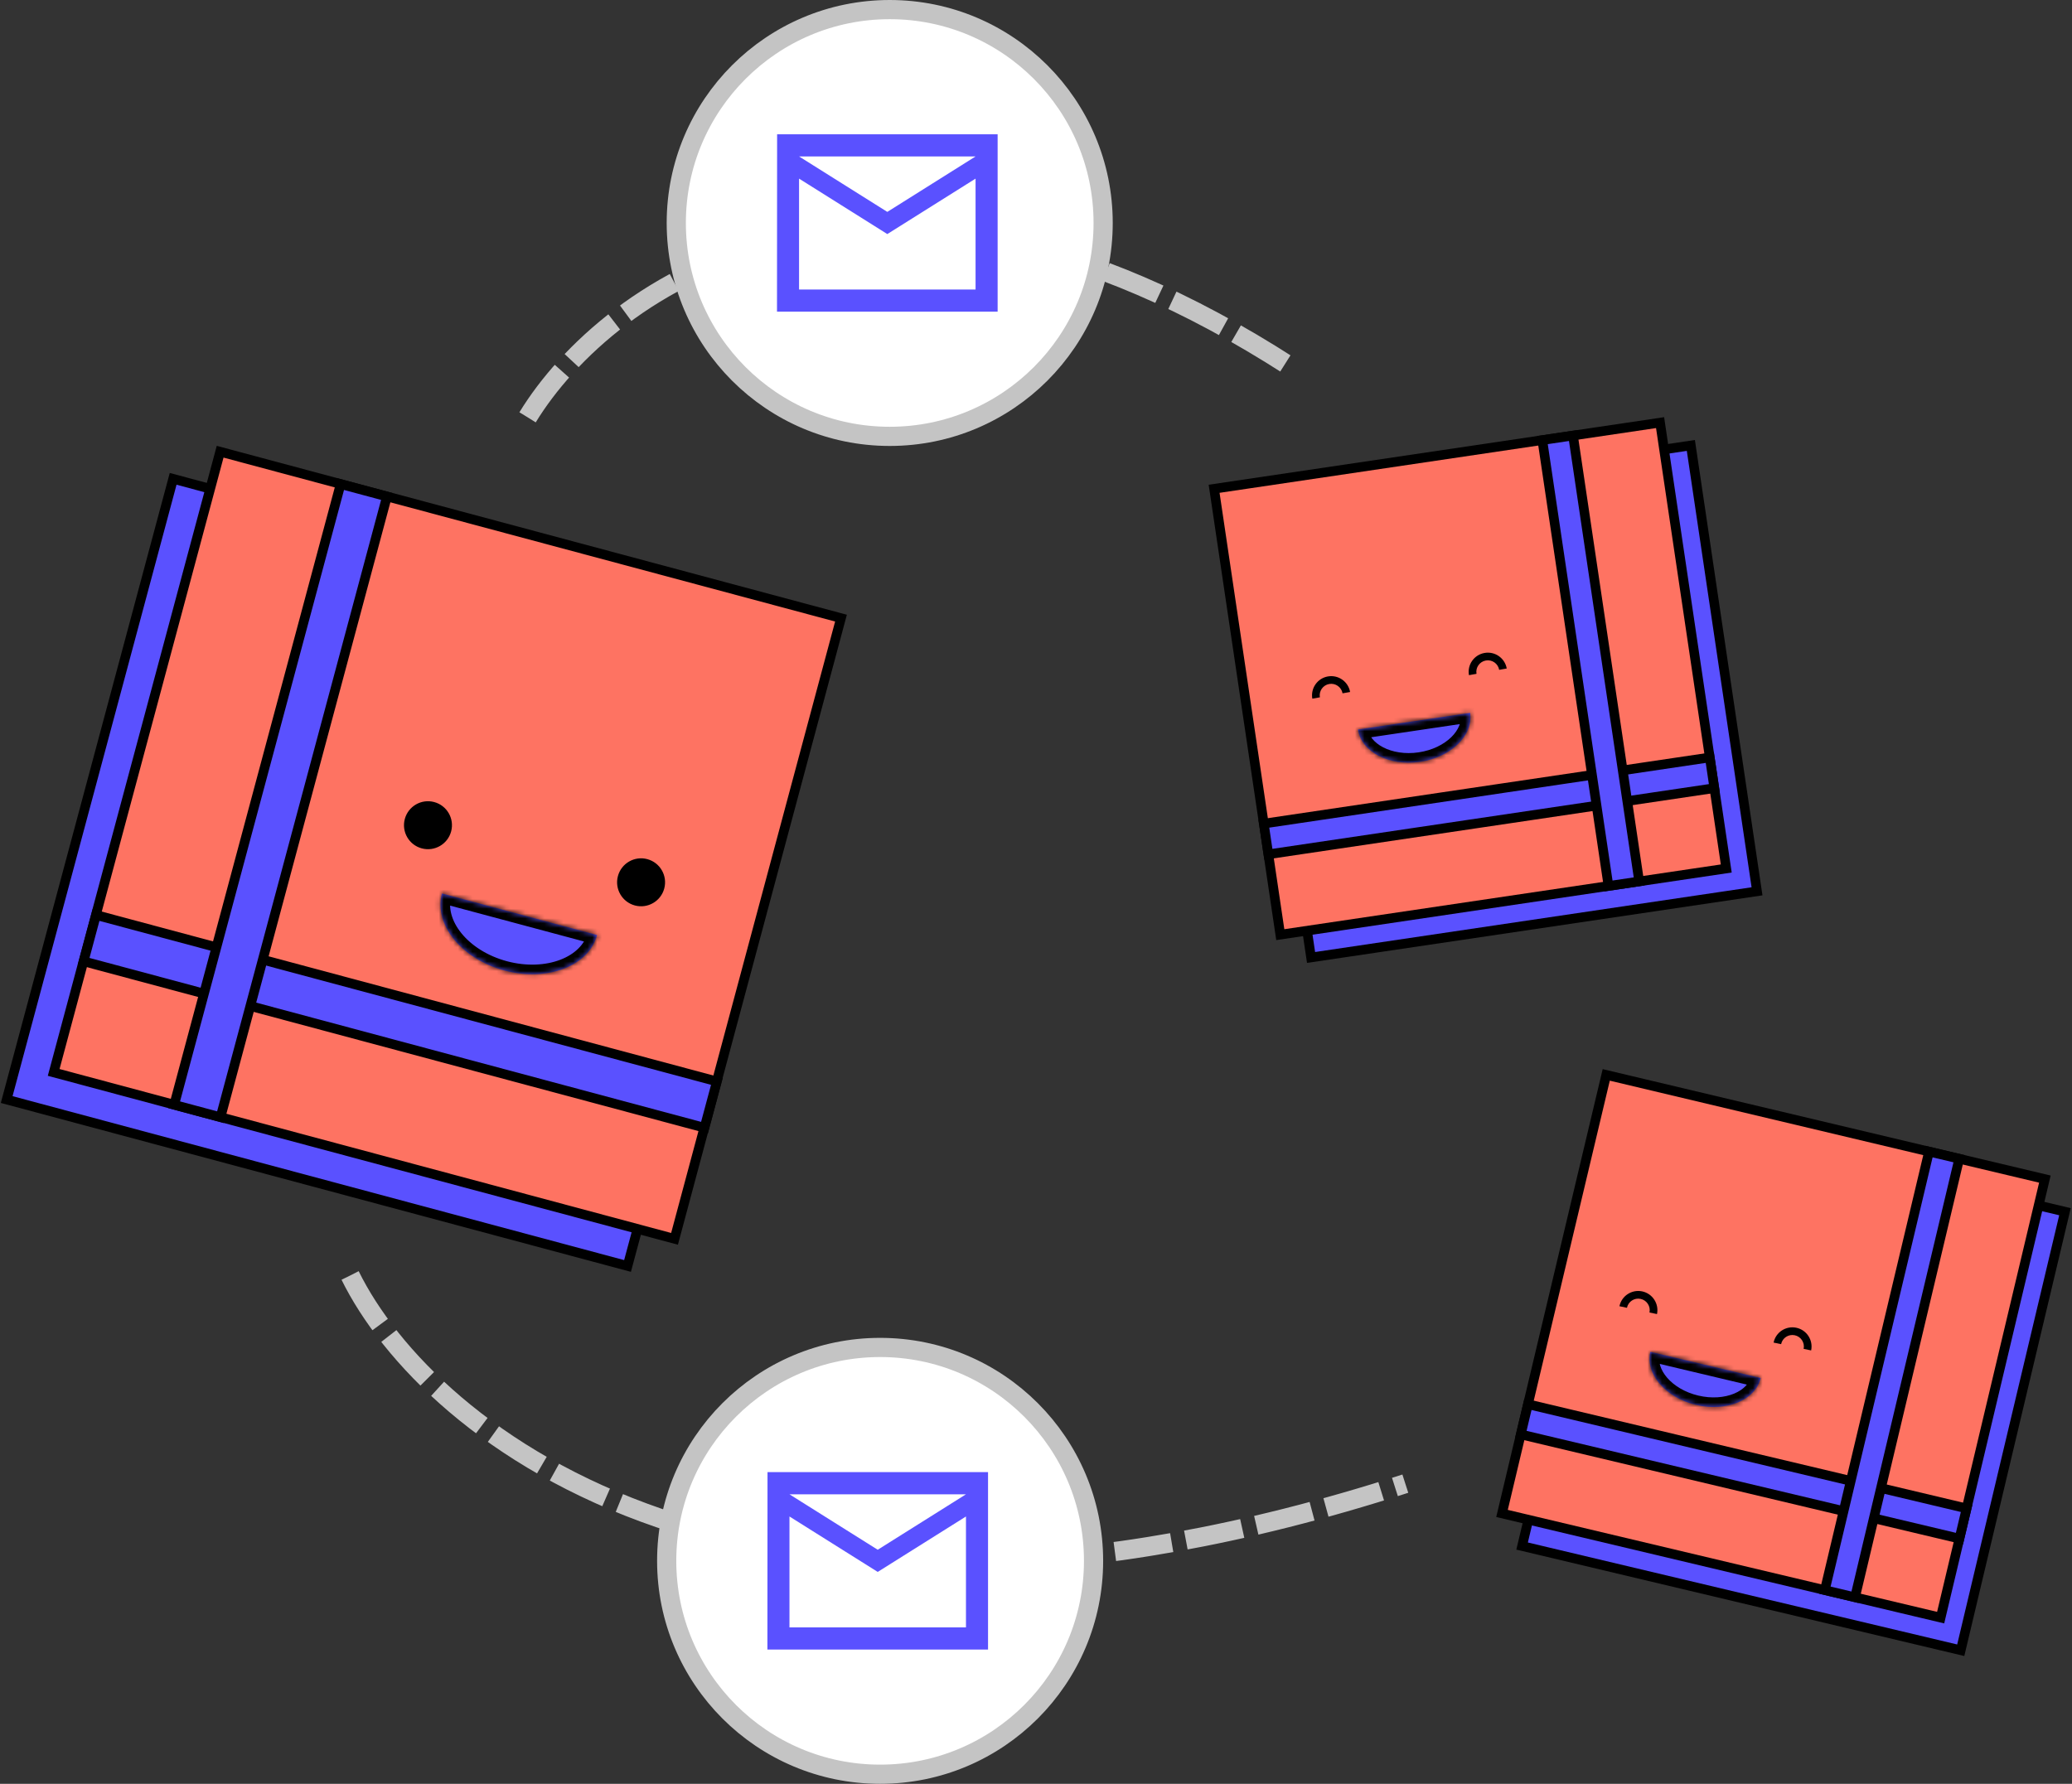 <svg width="432" height="372" viewBox="0 0 432 372" fill="none" xmlns="http://www.w3.org/2000/svg">
<rect x="0" y="0" width="432" height="372" fill="#333333" stroke="none"/>
<rect x="-1.225" y="0.707" width="134" height="134" transform="matrix(-0.966 -0.259 -0.259 0.966 164.543 133.563)" fill="#5A51FF" stroke="black" stroke-width="2"/>
<rect x="-1.225" y="0.707" width="134" height="134" transform="matrix(-0.966 -0.259 -0.259 0.966 174.341 127.906)" fill="#FE7362" stroke="black" stroke-width="2"/>
<rect x="0.707" y="1.225" width="10" height="134" transform="matrix(-0.259 0.966 0.966 0.259 19.025 189.817)" fill="#5A51FF" stroke="black" stroke-width="2"/>
<mask id="path-4-inside-1" fill="white">
<path fill-rule="evenodd" clip-rule="evenodd" d="M124.49 194.997C122.755 201.472 114.107 204.781 105.175 202.388C96.242 199.994 90.407 192.805 92.142 186.33L124.49 194.997Z"/>
</mask>
<path fill-rule="evenodd" clip-rule="evenodd" d="M124.49 194.997C122.755 201.472 114.107 204.781 105.175 202.388C96.242 199.994 90.407 192.805 92.142 186.33L124.49 194.997Z" fill="#5A51FF"/>
<path d="M124.49 194.997L125.008 193.066L126.939 193.583L126.422 195.515L124.49 194.997ZM92.142 186.33L90.21 185.812L90.728 183.88L92.66 184.398L92.142 186.33ZM105.692 200.456C109.796 201.556 113.756 201.321 116.817 200.15C119.88 198.978 121.898 196.944 122.558 194.48L126.422 195.515C125.347 199.526 122.174 202.383 118.246 203.886C114.316 205.39 109.486 205.614 104.657 204.32L105.692 200.456ZM94.074 186.847C93.414 189.312 94.144 192.083 96.211 194.629C98.276 197.173 101.588 199.356 105.692 200.456L104.657 204.32C99.828 203.026 95.757 200.417 93.105 197.15C90.455 193.884 89.136 189.823 90.21 185.812L94.074 186.847ZM92.66 184.398L125.008 193.066L123.972 196.929L91.624 188.262L92.66 184.398Z" fill="black" mask="url(#path-4-inside-1)"/>
<rect x="-1.225" y="0.707" width="10" height="134" transform="matrix(-0.966 -0.259 -0.259 0.966 79.68 102.542)" fill="#5A51FF" stroke="black" stroke-width="2"/>
<circle r="5" transform="matrix(-0.966 -0.259 -0.259 0.966 89.23 172.091)" fill="black"/>
<circle r="5" transform="matrix(-0.966 -0.259 -0.259 0.966 133.662 183.996)" fill="black"/>
<rect x="339.08" y="230.961" width="94" height="94" transform="rotate(13.366 339.08 230.961)" fill="#5A51FF" stroke="black" stroke-width="2"/>
<rect x="334.891" y="224.161" width="94" height="94" transform="rotate(13.366 334.891 224.161)" fill="#FE7362" stroke="black" stroke-width="2"/>
<rect x="410.027" y="314.568" width="6.471" height="94" transform="rotate(103.366 410.027 314.568)" fill="#5A51FF" stroke="black" stroke-width="2"/>
<mask id="path-12-inside-2" fill="white">
<path fill-rule="evenodd" clip-rule="evenodd" d="M344.093 281.912C342.999 286.515 347.261 291.471 353.612 292.98C359.963 294.489 365.998 291.98 367.092 287.376L344.093 281.912Z"/>
</mask>
<path fill-rule="evenodd" clip-rule="evenodd" d="M344.093 281.912C342.999 286.515 347.261 291.471 353.612 292.98C359.963 294.489 365.998 291.98 367.092 287.376L344.093 281.912Z" fill="#5A51FF"/>
<path d="M344.093 281.912L344.556 279.966L342.61 279.504L342.148 281.449L344.093 281.912ZM367.092 287.376L369.038 287.839L369.5 285.893L367.555 285.431L367.092 287.376ZM354.075 291.034C351.264 290.366 348.996 288.952 347.577 287.302C346.157 285.65 345.677 283.897 346.039 282.374L342.148 281.449C341.416 284.53 342.52 287.557 344.545 289.91C346.571 292.266 349.609 294.084 353.15 294.926L354.075 291.034ZM365.146 286.914C364.785 288.437 363.568 289.787 361.556 290.624C359.547 291.459 356.885 291.702 354.075 291.034L353.15 294.926C356.69 295.767 360.222 295.51 363.091 294.317C365.958 293.125 368.306 290.919 369.038 287.839L365.146 286.914ZM367.555 285.431L344.556 279.966L343.631 283.858L366.63 289.322L367.555 285.431Z" fill="black" mask="url(#path-12-inside-2)"/>
<rect x="402.194" y="240.153" width="6.471" height="94" transform="rotate(13.366 402.194 240.153)" fill="#5A51FF" stroke="black" stroke-width="2"/>
<path fill-rule="evenodd" clip-rule="evenodd" d="M342.377 269.305C344.539 269.757 345.926 271.876 345.475 274.039L343.909 273.712C344.18 272.414 343.347 271.143 342.05 270.872C340.752 270.601 339.481 271.433 339.21 272.73L337.644 272.403C338.095 270.241 340.214 268.854 342.377 269.305Z" fill="black"/>
<path fill-rule="evenodd" clip-rule="evenodd" d="M374.516 276.888C376.679 277.339 378.066 279.458 377.614 281.621L376.048 281.294C376.319 279.996 375.487 278.725 374.189 278.454C372.892 278.183 371.62 279.015 371.349 280.312L369.783 279.985C370.235 277.823 372.354 276.436 374.516 276.888Z" fill="black"/>
<rect x="259.551" y="106.689" width="94" height="94" transform="rotate(-8.44 259.551 106.689)" fill="#5A51FF" stroke="black" stroke-width="2"/>
<rect x="253.136" y="101.932" width="94" height="94" transform="rotate(-8.44 253.136 101.932)" fill="#FE7362" stroke="black" stroke-width="2"/>
<rect x="356.478" y="157.96" width="6.471" height="94" transform="rotate(81.56 356.478 157.96)" fill="#5A51FF" stroke="black" stroke-width="2"/>
<mask id="path-20-inside-3" fill="white">
<path fill-rule="evenodd" clip-rule="evenodd" d="M283.131 152.132C283.826 156.813 289.623 159.831 296.08 158.873C302.538 157.914 307.209 153.343 306.515 148.663L283.131 152.132Z"/>
</mask>
<path fill-rule="evenodd" clip-rule="evenodd" d="M283.131 152.132C283.826 156.813 289.623 159.831 296.08 158.873C302.538 157.914 307.209 153.343 306.515 148.663L283.131 152.132Z" fill="#5A51FF"/>
<path d="M283.131 152.132L282.838 150.154L280.859 150.447L281.153 152.426L283.131 152.132ZM306.515 148.663L308.493 148.369L308.199 146.391L306.221 146.684L306.515 148.663ZM295.787 156.894C292.93 157.318 290.299 156.848 288.368 155.843C286.436 154.837 285.339 153.387 285.11 151.839L281.153 152.426C281.618 155.558 283.768 157.957 286.522 159.391C289.278 160.826 292.774 161.385 296.374 160.851L295.787 156.894ZM304.536 148.956C304.766 150.505 304.138 152.21 302.581 153.734C301.025 155.256 298.644 156.47 295.787 156.894L296.374 160.851C299.974 160.317 303.157 158.766 305.378 156.593C307.597 154.422 308.958 151.501 308.493 148.369L304.536 148.956ZM306.221 146.684L282.838 150.154L283.425 154.111L306.808 150.641L306.221 146.684Z" fill="black" mask="url(#path-20-inside-3)"/>
<rect x="321.563" y="91.779" width="6.471" height="94" transform="rotate(-8.44 321.563 91.779)" fill="#5A51FF" stroke="black" stroke-width="2"/>
<path fill-rule="evenodd" clip-rule="evenodd" d="M276.855 141.065C279.031 140.681 281.105 142.134 281.489 144.309L279.914 144.587C279.683 143.282 278.438 142.411 277.133 142.641C275.828 142.871 274.956 144.116 275.187 145.422L273.611 145.7C273.227 143.524 274.68 141.449 276.855 141.065Z" fill="black"/>
<path fill-rule="evenodd" clip-rule="evenodd" d="M309.511 136.167C311.687 135.783 313.762 137.235 314.146 139.41L312.57 139.689C312.34 138.383 311.095 137.512 309.789 137.742C308.484 137.973 307.613 139.218 307.843 140.523L306.268 140.801C305.884 138.625 307.336 136.551 309.511 136.167Z" fill="black"/>
<path d="M110 87.021C126.525 59.974 181.479 20.001 269.091 76.486" stroke="#C4C4C4" stroke-width="4" stroke-dasharray="12 3"/>
<path d="M73 266C89.206 298.926 155.895 353.704 293 309.403" stroke="#C4C4C4" stroke-width="4" stroke-dasharray="12 3"/>
<circle cx="185.5" cy="46.5" r="44.5" fill="white" stroke="#C4C4C4" stroke-width="4"/>
<path d="M208 28H162.023L162 65H208V28ZM203.4 60.375H166.6V37.25L185 48.812L203.4 37.25V60.375ZM185 44.188L166.6 32.625H203.4L185 44.188Z" fill="#5A51FF"/>
<circle cx="183.5" cy="325.5" r="44.5" fill="white" stroke="#C4C4C4" stroke-width="4"/>
<path d="M206 307H160.023L160 344H206V307ZM201.4 339.375H164.6V316.25L183 327.812L201.4 316.25V339.375ZM183 323.188L164.6 311.625H201.4L183 323.188Z" fill="#5A51FF"/>
</svg>
